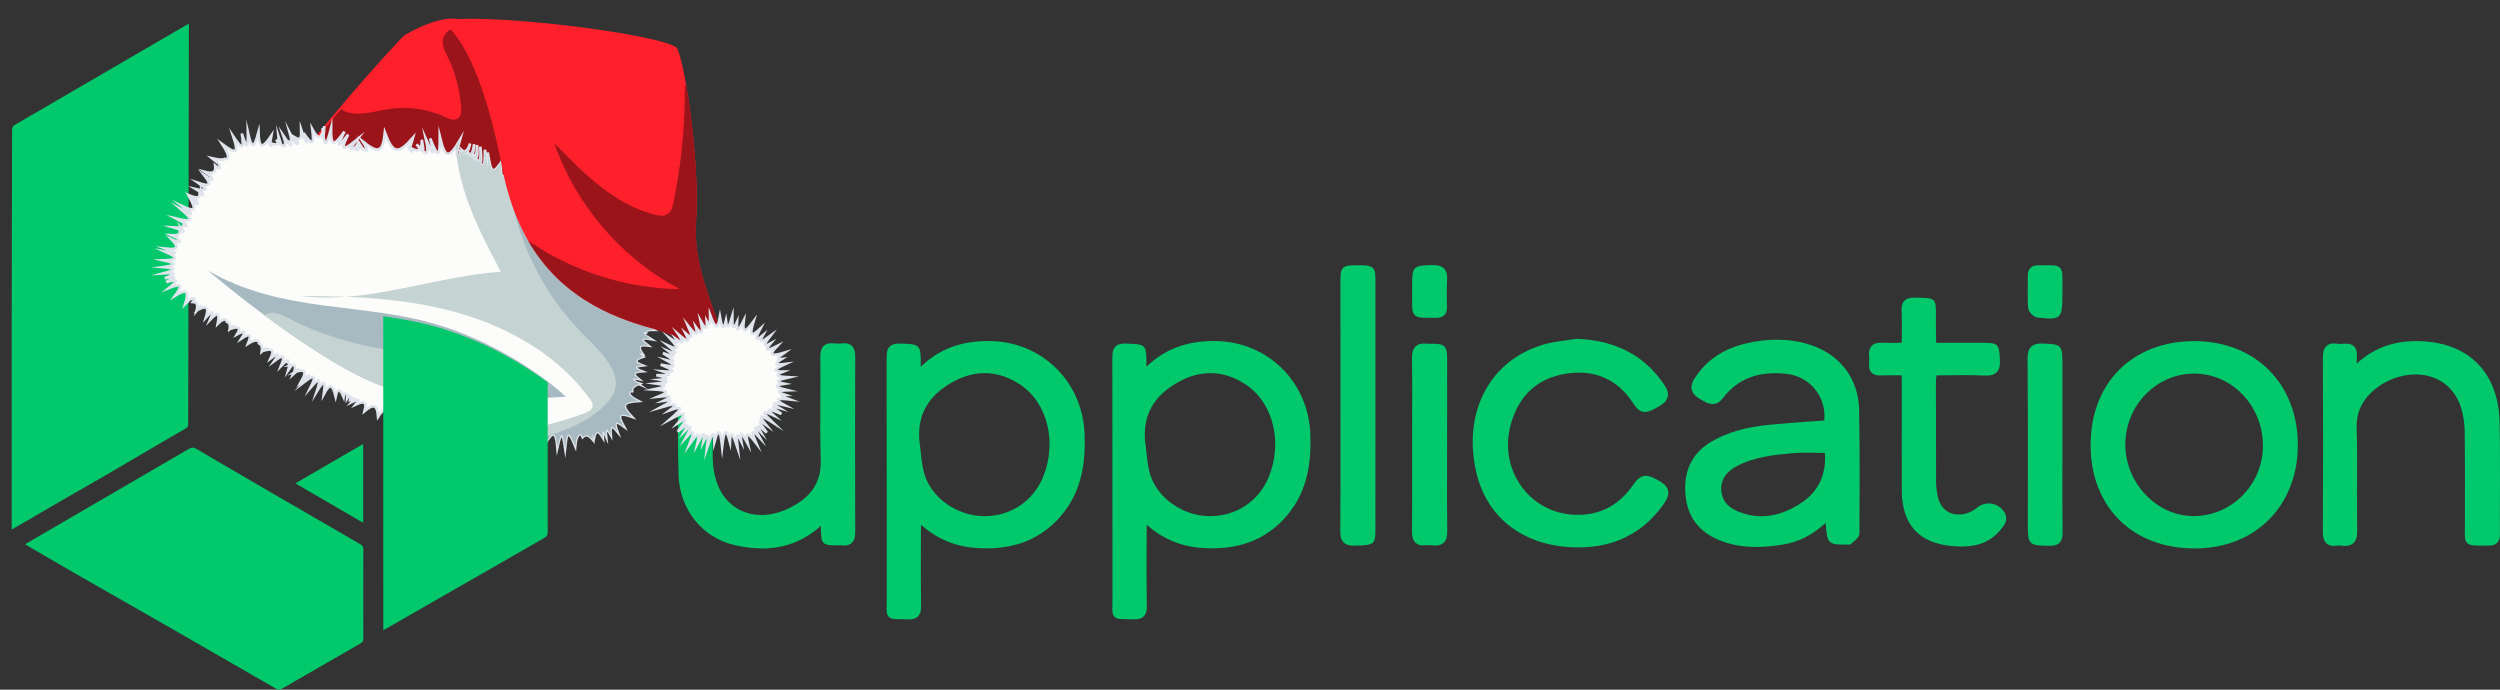 <?xml version="1.0" encoding="utf-8"?>
<!-- Generator: Adobe Illustrator 16.0.0, SVG Export Plug-In . SVG Version: 6.00 Build 0)  -->
<!DOCTYPE svg PUBLIC "-//W3C//DTD SVG 1.1//EN" "http://www.w3.org/Graphics/SVG/1.1/DTD/svg11.dtd">
<svg version="1.1" id="Capa_1" xmlns="http://www.w3.org/2000/svg" xmlns:xlink="http://www.w3.org/1999/xlink" x="0px" y="0px"
	 width="232px" height="64px" viewBox="0 0 232 64" enable-background="new 0 0 232 64" xml:space="preserve">
<rect x="0" y="0" width="232" height="64" fill="#333333" stroke="none"/>
<g>
	<g>
		<path fill="#00C86B" d="M91.816,31.646h-0.107c-2.554,0-4.563,0.76-6.265,2.384c0.001-0.295,0.001-0.518-0.002-0.74
			c-0.024-1.308-0.269-1.353-1.741-1.4l-0.278-0.007c-0.392,0-0.672,0.091-0.859,0.278c-0.266,0.267-0.286,0.666-0.285,1.12
			c0.01,4.352,0.01,8.699,0.01,13.053c0,3.063,0,6.125,0.003,9.188c0,0.245-0.004,0.452-0.007,0.63
			c-0.013,0.562-0.02,0.868,0.186,1.081c0.21,0.219,0.525,0.223,1.151,0.232c0.171,0.004,0.368,0.007,0.596,0.015l0.103,0.001
			c0.405,0,0.681-0.089,0.872-0.284c0.26-0.264,0.29-0.661,0.284-1.016c-0.029-1.798-0.024-3.626-0.018-5.396l0.004-1.707
			c0-0.117,0.006-0.234,0.015-0.373c1.493,1.323,3.197,2.027,5.189,2.153c0.295,0.021,0.587,0.028,0.875,0.029l0,0
			c2.899,0,5.153-0.979,6.89-2.984c2.119-2.442,2.299-5.351,2.219-7.604C100.477,35.409,96.68,31.689,91.816,31.646z M96.791,44.28
			c-0.922,2.231-3,3.619-5.421,3.619l-0.111-0.002c-2.432-0.04-4.718-1.629-5.434-3.773c-0.225-0.674-0.3-1.394-0.38-2.15
			c-0.037-0.35-0.073-0.696-0.123-1.021c-0.217-2.434,0.797-4.231,3.1-5.509c0.986-0.545,1.983-0.817,2.963-0.817
			c1.146,0,2.276,0.375,3.362,1.117C97.227,37.427,98.104,41.1,96.791,44.28z"/>
		<path fill="#00C86B" d="M231.961,39.176c-0.103-4.703-2.983-7.514-7.729-7.521c-2.188,0-3.961,0.664-5.525,2.079
			c-0.004-0.247-0.005-0.436,0.011-0.614c0.038-0.418-0.032-0.726-0.229-0.938c-0.205-0.228-0.524-0.321-0.969-0.281
			c-0.188,0.018-0.39,0.031-0.574,0.001c-0.512-0.081-0.846-0.001-1.073,0.229c-0.281,0.281-0.313,0.738-0.313,1.147
			c0.031,5.441,0.03,10.846-0.004,16.057c-0.003,0.504,0.094,0.842,0.31,1.057c0.229,0.232,0.562,0.313,1.069,0.236
			c0.094-0.012,0.192-0.016,0.287-0.002c0.146,0.021,0.28,0.033,0.401,0.033c0.351,0,0.61-0.095,0.803-0.287
			c0.231-0.234,0.336-0.609,0.326-1.18c-0.024-1.393-0.021-2.813-0.013-4.186c0.009-1.715,0.018-3.486-0.041-5.231
			c-0.049-1.534,0.525-2.726,1.81-3.741c1.029-0.813,2.36-1.283,3.649-1.283c2.148,0,3.762,1.257,4.31,3.359
			c0.163,0.626,0.25,1.309,0.259,2.028c0.021,1.825,0.021,3.653,0.02,5.479c-0.002,0.973-0.005,1.943,0,2.918
			c0,0.239-0.005,0.449-0.01,0.635c-0.014,0.629-0.021,0.976,0.211,1.211c0.246,0.252,0.636,0.252,1.4,0.252h0.608
			c0.002,0,0.002,0,0.002,0c0.351,0,0.604-0.083,0.774-0.256c0.232-0.236,0.265-0.584,0.262-0.859
			c-0.008-1.303-0.002-2.605,0.004-3.908C232.001,43.499,232.009,41.319,231.961,39.176z"/>
		<path fill="#00C86B" d="M189.067,29.461c0.545,0.062,0.896,0.099,1.187,0.099l0,0c1.124,0,1.127-0.662,1.136-2.112v-0.283
			c-0.002-0.342,0-0.632,0.004-0.879c0.006-0.817,0.01-1.191-0.235-1.439c-0.214-0.214-0.535-0.23-0.972-0.23l-0.6,0.003
			c-0.121,0-0.251-0.001-0.436-0.004c-0.323,0-0.563,0.083-0.729,0.252s-0.247,0.409-0.245,0.731c0.004,0.318,0,0.637-0.002,0.955
			c-0.009,0.658-0.015,1.339,0.032,2.01C188.233,28.932,188.701,29.417,189.067,29.461z"/>
		<path fill="#00C86B" d="M79.072,32.118c-0.213-0.214-0.508-0.298-0.96-0.25c-0.223,0.024-0.454,0.028-0.678,0.001
			c-0.476-0.055-0.792,0.027-1.013,0.25c-0.274,0.278-0.3,0.717-0.296,1.024c0.016,1.291,0.009,2.582,0.002,3.873
			c-0.011,1.849-0.021,3.761,0.039,5.642c0.067,2.125-0.922,3.58-3.109,4.579c-0.802,0.366-1.607,0.552-2.393,0.552
			c-1.932,0-3.477-1.117-4.133-2.988c-0.241-0.688-0.375-1.436-0.387-2.172c-0.038-2.203-0.035-4.447-0.033-6.619l0.001-2.15
			c-0.001-1.504-0.002-2.011-1.411-2.011c-0.187,0-0.403,0.006-0.656,0.013l-0.066,0.001c-0.743,0.021-1.086,0.372-1.081,1.104
			c0.009,1.263,0.008,2.528,0.006,3.792c-0.001,2.39-0.003,4.861,0.064,7.291c0.09,3.232,2.2,5.865,5.25,6.549
			c0.875,0.197,1.714,0.298,2.494,0.298c2.093,0,3.89-0.688,5.472-2.103v0.334c0.008,1.354,0.134,1.479,1.5,1.479L77.97,50.6
			c0.048,0,0.097,0.003,0.143,0.008c0.084,0.011,0.162,0.015,0.234,0.015c0.308,0,0.55-0.086,0.721-0.258
			c0.209-0.209,0.3-0.521,0.298-1.007c-0.02-5.751-0.02-11.063,0-16.242C79.372,32.815,79.342,32.389,79.072,32.118z"/>
		<path fill="#00C86B" d="M112.76,31.646h-0.109c-2.553,0-4.563,0.76-6.262,2.384c0-0.294,0-0.518-0.002-0.742
			c-0.027-1.292-0.222-1.349-1.742-1.398l-0.277-0.007c-0.391,0-0.671,0.091-0.858,0.278c-0.266,0.267-0.286,0.666-0.284,1.12
			c0.008,4.189,0.008,8.381,0.008,12.567c0,3.226,0,6.442,0.004,9.67c0.002,0.243-0.004,0.452-0.008,0.629
			c-0.013,0.562-0.021,0.868,0.188,1.082c0.209,0.222,0.523,0.226,1.15,0.231c0.17,0.002,0.367,0.008,0.597,0.016l0.103,0.001
			c0.405,0,0.682-0.089,0.873-0.284c0.258-0.264,0.287-0.658,0.282-1.016c-0.03-1.801-0.024-3.626-0.019-5.396l0.006-1.707
			c0-0.119,0.006-0.236,0.015-0.373c1.492,1.324,3.196,2.028,5.188,2.154c0.297,0.02,0.59,0.028,0.875,0.029l0,0
			c2.9,0,5.153-0.977,6.891-2.984c2.12-2.445,2.3-5.351,2.22-7.605C121.42,35.409,117.62,31.689,112.76,31.646z M117.733,44.28
			c-0.922,2.231-3.001,3.619-5.423,3.619l-0.109-0.002c-2.434-0.04-4.717-1.629-5.434-3.773c-0.225-0.674-0.301-1.394-0.381-2.15
			c-0.037-0.35-0.072-0.696-0.123-1.023c-0.217-2.431,0.799-4.229,3.102-5.507c0.986-0.545,1.98-0.817,2.963-0.817
			c1.145,0,2.275,0.375,3.361,1.117C118.168,37.427,119.046,41.099,117.733,44.28z"/>
		<path fill="#00C86B" d="M131.286,29.239c0.251,0.254,0.643,0.254,1.354,0.254h0.072c0.166,0,0.35,0,0.557,0.002h0.027
			c0.33,0,0.573-0.082,0.739-0.251c0.166-0.167,0.245-0.407,0.241-0.731l-0.006-0.446c-0.008-0.696-0.021-1.415,0.021-2.115
			c0.024-0.472-0.062-0.797-0.272-1.022c-0.213-0.226-0.535-0.332-1.014-0.332l-0.177,0.003c-1.683,0.032-1.798,0.157-1.78,1.897
			c0.002,0.158,0,0.313,0,0.348v0.134h0.002c0.004,0.325,0,0.602-0.004,0.839C131.038,28.596,131.034,28.983,131.286,29.239z
			 M132.712,29.218L132.712,29.218L132.712,29.218L132.712,29.218z M133.296,29.218L133.296,29.218v0.002V29.218z"/>
		<path fill="#00C86B" d="M203.615,31.655c-5.759,0.014-9.62,3.903-9.607,9.678c0.015,5.721,3.896,9.564,9.661,9.564h0.076
			c5.6-0.031,9.503-3.99,9.495-9.633C213.228,35.607,209.285,31.655,203.615,31.655z M203.621,34.394v0.275
			c3.515,0,6.377,2.998,6.378,6.683c0.003,3.604-2.879,6.535-6.43,6.538c-1.604,0-3.145-0.662-4.346-1.866
			c-1.27-1.271-1.992-3.007-1.992-4.771c0.004-3.625,2.865-6.578,6.381-6.584L203.621,34.394L203.621,34.394z"/>
		<path fill="#00C86B" d="M168.006,32.003c-1.85-0.603-3.884-0.64-6.067-0.109c-2.041,0.495-3.603,1.558-4.638,3.155
			c-0.183,0.283-0.741,1.146,0.214,1.814c0.637,0.444,1.049,0.629,1.422,0.629c0.476,0,0.771-0.315,0.951-0.553
			c1.387-1.804,3.305-2.529,5.899-2.244c1.095,0.119,2.058,0.651,2.709,1.502c0.617,0.801,0.894,1.799,0.793,2.826
			c-0.457,0.034-0.914,0.065-1.372,0.098c-1.216,0.084-2.475,0.17-3.71,0.297c-2.272,0.229-3.935,0.714-5.381,1.562
			c-1.798,1.058-2.611,2.724-2.415,4.949c0.175,1.981,1.206,3.387,3.066,4.171c1.058,0.443,2.198,0.66,3.492,0.66
			c0.741,0,1.549-0.07,2.465-0.221c1.479-0.238,2.789-0.898,3.979-2.01c0.016,0.096,0.027,0.182,0.036,0.271
			c0.108,1.337,0.143,1.737,1.438,1.737c0.137,0,0.285-0.002,0.459-0.006c0.02,0,0.039,0.004,0.063,0.008
			c0.045,0.008,0.089,0.012,0.129,0.012c0.109,0,0.202-0.034,0.27-0.104c0.063-0.059,0.133-0.121,0.207-0.183
			c0.266-0.224,0.539-0.455,0.539-0.769c0.024-3.414,0.043-7.443-0.027-11.451C172.478,35.173,170.786,32.912,168.006,32.003z
			 M167.595,42.005c0.318,0,0.637,0.008,0.965,0.015c0.258,0.006,0.521,0.011,0.785,0.013c0.156,2.031-0.601,3.604-2.253,4.68
			c-2.014,1.313-4.008,1.544-5.94,0.69c-0.902-0.401-1.381-1.057-1.418-1.952c-0.036-0.933,0.416-1.643,1.395-2.168
			c1.706-0.923,3.707-1.096,5.313-1.231C166.778,42.02,167.147,42.005,167.595,42.005z"/>
		<path fill="#00C86B" d="M191.39,43.56c0.004-0.781,0.004-1.564,0.004-2.348v-7.477c0-1.671-0.108-1.792-1.666-1.848l-0.271-0.008
			c-0.289,0-0.703,0.033-0.978,0.309c-0.289,0.291-0.321,0.749-0.319,1.116c0.028,3.834,0.024,7.729,0.021,11.502l-0.004,3.905
			c0,1.795,0.127,1.923,1.903,1.936l0.126,0.003c0.297,0,0.672-0.03,0.922-0.284c0.198-0.199,0.285-0.492,0.279-0.945
			C191.381,47.469,191.388,45.48,191.39,43.56z M190.206,50.376L190.206,50.376L190.206,50.376L190.206,50.376z"/>
		<path fill="#00C86B" d="M183.474,47.111c-0.48,0.404-1.104,0.636-1.709,0.636c-1.084,0-1.812-0.717-1.996-1.967l-0.019-0.125
			c-0.041-0.26-0.079-0.504-0.08-0.746c-0.011-3.168-0.017-6.341-0.017-9.511c0-0.165,0.021-0.33,0.045-0.51
			c0.003-0.019,0.005-0.034,0.007-0.052c0.405-0.002,0.808-0.006,1.207-0.01c0.465-0.006,0.925-0.014,1.382-0.014
			c0.717,0,1.301,0.016,1.842,0.041c0.569,0.033,0.928-0.068,1.168-0.32c0.293-0.313,0.311-0.775,0.286-1.19l-0.006-0.104
			c-0.069-1.246-0.161-1.425-1.435-1.425l-1.588,0.001l-2.855-0.001c-0.016-0.035-0.029-0.062-0.035-0.078
			c-0.012-0.736-0.023-1.472-0.02-2.209l0.004-0.346c0.015-1.349-0.063-1.522-1.37-1.547c-0.157-0.003-0.341-0.005-0.552-0.014
			l-0.114-0.002c-0.415,0-0.7,0.093-0.894,0.294c-0.256,0.271-0.271,0.681-0.254,1.006c0.032,0.706,0.024,1.411,0.02,2.157
			c-0.002,0.243-0.006,0.489-0.006,0.738c-0.149,0.001-0.293,0.002-0.43,0.004c-0.477,0.005-0.91,0.011-1.339-0.012
			c-0.485-0.025-0.825,0.074-1.04,0.315c-0.195,0.218-0.27,0.527-0.222,0.944c0.021,0.218,0.021,0.446,0.002,0.681
			c-0.03,0.359,0.034,0.627,0.206,0.816c0.174,0.189,0.436,0.281,0.797,0.281l0.104-0.002c0.478-0.02,0.953-0.014,1.467-0.012
			c0.146,0.002,0.298,0.004,0.453,0.004l-0.002,4.014c-0.002,2.229-0.004,4.457,0.007,6.688c0.016,3.135,1.573,4.862,4.635,5.138
			c0.333,0.03,0.63,0.046,0.912,0.046c1.528,0,2.635-0.444,3.479-1.396l0.039-0.045c0.396-0.441,0.989-1.111,0.33-1.912
			C185.267,46.612,184.205,46.501,183.474,47.111z"/>
		<path fill="#00C86B" d="M134.289,43.465l0.007-9.847c0-0.771,0-1.158-0.22-1.419c-0.25-0.298-0.69-0.298-1.304-0.298l-0.297,0.003
			c-0.523-0.073-0.888,0.018-1.127,0.265c-0.229,0.232-0.326,0.58-0.315,1.099c0.032,1.562,0.026,3.151,0.019,4.688
			c-0.002,0.646-0.005,1.295-0.005,1.941l0.003,2.563c0.002,2.277,0.006,4.56-0.014,6.84c-0.002,0.313,0.025,0.762,0.307,1.046
			c0.221,0.22,0.536,0.31,1,0.255c0.188-0.021,0.385-0.021,0.577,0.004c0.106,0.016,0.205,0.021,0.296,0.021
			c0.342,0,0.596-0.092,0.781-0.277c0.218-0.223,0.316-0.557,0.309-1.055C134.278,47.354,134.284,45.374,134.289,43.465z"/>
		<path fill="#00C86B" d="M125.965,24.616h-0.094c-1.315,0.004-1.481,0.167-1.479,1.458l0.002,14.574
			c0.004,2.813,0.008,5.723-0.017,8.582c-0.004,0.389,0.03,0.822,0.313,1.105c0.205,0.207,0.506,0.306,0.939,0.306l0.305-0.009
			c1.513-0.055,1.705-0.111,1.705-1.405c0.002-3.019,0.002-6.036,0.002-9.056V26.251c0.002-0.756,0.002-1.136-0.256-1.388
			C127.127,24.616,126.739,24.616,125.965,24.616z"/>
		<path fill="#00C86B" d="M154.158,44.743c-0.58-0.359-1.019-0.586-1.423-0.586c-0.498,0-0.829,0.334-1.176,0.836
			c-1.215,1.771-2.855,2.707-4.879,2.781c-2.188,0.08-4.179-0.861-5.441-2.566c-1.264-1.693-1.623-3.885-0.987-6.002
			c0.772-2.58,2.47-4.102,5.037-4.521c2.688-0.438,4.817,0.498,6.294,2.772c0.262,0.401,0.572,0.773,1.066,0.773
			c0.395,0,0.834-0.229,1.464-0.615c0.375-0.233,0.589-0.498,0.653-0.809c0.088-0.438-0.147-0.854-0.394-1.205
			c-1.842-2.657-4.476-4.017-8.048-4.158l-0.029-0.002l-0.025,0.005c-0.322,0.055-0.647,0.1-0.977,0.143
			c-0.706,0.096-1.438,0.194-2.129,0.405c-4.889,1.482-7.382,6.166-6.209,11.65c0.909,4.264,4.238,6.932,8.906,7.141
			c0.199,0.01,0.4,0.015,0.601,0.015c0.001,0,0,0,0.001,0c3.354,0,6-1.328,7.873-3.947c0.286-0.399,0.559-0.829,0.464-1.3
			C154.74,45.245,154.522,44.973,154.158,44.743z"/>
	</g>
	<path fill="#00C86B" d="M9.743,44.14c1.388-0.805,2.768-1.625,4.153-2.438c1.113-0.65,2.222-1.305,3.343-1.941
		c0.186-0.104,0.227-0.217,0.227-0.408c0.019-12.256,0.042-24.512,0.063-36.767c0-0.115,0-0.229,0-0.386
		c-0.126,0.066-0.206,0.103-0.279,0.147C11.966,5.424,6.683,8.504,1.395,11.578c-0.214,0.124-0.274,0.263-0.274,0.498
		C1.113,17.92,1.092,23.765,1.086,29.609C1.08,35.964,1.085,42.317,1.085,48.673c0,0.133,0,0.266,0,0.467
		c0.162-0.092,0.283-0.16,0.403-0.23c1.482-0.861,2.962-1.729,4.445-2.582C7.2,45.589,8.476,44.876,9.743,44.14z"/>
	<path fill="#00C86B" d="M33.701,48.513c0-2.457,0-4.854,0-7.313c-2.119,1.234-4.186,2.436-6.29,3.658
		C29.521,46.083,31.592,47.288,33.701,48.513z"/>
	<path fill="#00C86B" d="M33.447,50.511c-2.791-1.611-5.577-3.229-8.362-4.85c-2.289-1.33-4.579-2.662-6.86-4.004
		c-0.249-0.146-0.428-0.16-0.686-0.008c-2.962,1.73-5.932,3.453-8.9,5.18c-2.09,1.215-4.178,2.432-6.307,3.67
		c0.076,0.053,0.119,0.084,0.166,0.111c1.428,0.832,2.851,1.676,4.284,2.496c3.129,1.795,6.265,3.576,9.393,5.369
		c3.15,1.807,6.297,3.615,9.442,5.436c0.194,0.113,0.336,0.121,0.535,0.006c2.425-1.406,4.855-2.805,7.289-4.199
		c0.192-0.109,0.279-0.223,0.278-0.459c-0.01-2.762-0.009-5.523-0.001-8.287C33.719,50.743,33.644,50.622,33.447,50.511z"/>
	<g>
		<g id="XMLID_2_">
			<path id="XMLID_63_" fill="#FF202B" d="M27.083,15.814C28.128,13.555,37.14,3.493,37.577,3.242
				c0.438-0.25,2.846-1.65,4.707-1.506c1.859,0.143,20.41,2.678,20.41,2.678s-4.078,22.537-4.547,22.932
				C57.681,27.741,27.083,15.814,27.083,15.814z"/>
			<path id="XMLID_61_" fill="#9B141A" d="M54.624,8.843c-1.645-3.845-6.377-6.009-10.354-6.35c-1.04-0.088-2.82-0.191-3.148,1.107
				c-0.199,0.791,0.523,1.773,0.785,2.457c0.478,1.241,0.777,2.549,0.883,3.875c0.029,0.39,0.01,0.852-0.314,1.067
				c-0.348,0.229-0.805,0.03-1.182-0.146c-1.648-0.768-3.533-1.021-5.327-0.717c-1.46,0.248-3.142,0.798-4.321-0.007
				c-1.846,2.18-3.557,4.317-4.217,5.435c0.072,0.176,0.15,0.349,0.24,0.518c1.749,0.682,8.627,3.354,15.428,5.938
				c1.536,0.003,3.056-0.177,4.521-0.652c1.604-0.523,3.095-1.396,4.336-2.539C54.655,16.339,56.069,12.221,54.624,8.843z"/>
			<path id="XMLID_60_" fill="#FCFCFA" stroke="#DFE3EB" stroke-width="0.25" stroke-miterlimit="10" d="M22.436,12.39
				c0.464,1.463,0.587,1.456,0.568-0.102c0.351,1.547,0.558,1.544,0.981-0.003c0.021,0.515,0.066,0.858,0.15,1.042
				c0.082,0.183,0.202,0.206,0.373,0.078c0.17-0.126,0.392-0.402,0.676-0.816c-0.076,0.416-0.09,0.695-0.215,0.715
				c0.229,0.302,0.344,0.346,0.154-0.017c0.551,0.257,0.797,0.108,0.725-0.625c0.287,0.853,0.338,1.026-0.229,0.318
				c0.285,0.286,0.504,0.474,0.643,0.546c0.154,0.082,0.23,0.049,0.192-0.135c0.044-0.128-0.025-0.408-0.171-0.822
				c0.285,0.418,0.494,0.701,0.443,0.691c0.325,0.279,0.389,0.266,0.139-0.115c0.24,0.031,0.166-0.305,0.025-0.814
				c0.273,0.525,0.482,0.875,0.229,0.646c0.567,0.562,0.674,0.545,0.266-0.204c0.551,0.331,0.588-0.07,0.57-0.735
				c0.176,0.52,0.309,0.863-0.025,0.363c0.604,0.971,0.743,1.098,0.244-0.051c0.815,1.195,0.99,1.114,0.811-0.347
				c0.598,1.101,0.84,0.823,1.116-0.285c-0.097,1.243-0.124,1.582-0.157,0.162c0.152,1.825,0.297,1.89,0.772,0.059
				c-0.013,1.745,0.308,1.595,1.244,0.271c-0.714,1.456-0.7,1.64,0.345,0.278c-0.503,1.016-0.549,1.346-0.15,1.164
				c0.199-0.091,0.509-0.309,0.92-0.641c-0.266,0.339-0.431,0.564-0.514,0.676c-0.033,0.147,0.014,0.182,0.07,0.067
				c0.244,0.015,0.498-0.121,0.622-0.564c-0.11,0.575-0.226,0.747-0.466,0.571c0.379,0.27,0.634,0.19,0.529-0.483
				c0.434,0.69,0.507,0.787-0.078,0.157c0.877,0.738,1.095,0.75,0.421-0.311c1.38,1.1,1.864,1.129,2.06-0.811
				c0.754,1.998,1.221,2.029,2.596,0.483c-0.156,0.537-0.213,0.899-0.396,0.917c0.272,0.422,0.418,0.5,0.162,0.008
				c0.743,0.434,1.086,0.296,1.062-0.751c0.226,1.187,0.206,1.372-0.485,0.415c0.941,1.127,1.209,1.111,0.875-0.447
				c0.716,1.595,0.828,1.646,0.385-0.094c0.729,1.813,0.901,1.831,0.9-0.146c0.25,1.018,0.451,1.536,0.721,1.578
				c0.137,0.021,0.29-0.076,0.475-0.291c0.187-0.214,0.404-0.545,0.67-0.988c-0.129,0.464-0.211,0.814-0.311,0.992
				c0.045,0.313,0.07,0.454-0.061,0.318c0.301,0.222,0.444,0.168,0.363-0.271c0.499,0.154,0.773-0.076,0.945-0.719
				c-0.148,0.773-0.345,1.074-0.86,0.787c0.378,0.631,0.437,0.673,0.071,0.023c0.738,0.506,1.055,0.318,1.162-0.746
				c-0.021,1.094-0.244,1.311-0.987,0.694c0.567,0.876,0.612,0.92,0.042,0.036c0.92,0.819,1.225,0.712,1.219-0.654
				c0.129,1.418-0.054,1.578-0.965,0.588c0.777,1.205,0.827,1.261,0.047,0.059c1.088,1.23,1.348,1.205,1.223-0.496
				c0.182,1.84,0.098,1.968-0.809,0.49c1.047,1.657,1.27,1.709,1.236-0.205c0.311,2.055,0.364,2.143,0.265,0.258
				c0.307,2.052,0.459,2.131,1.505,0.539c-0.623,1.814-0.346,1.961,1.903,1.824c-1.673,0.445-1.375,0.606,0.458,1.005
				c-1.223-0.064-0.908,0.108,0.21,0.507c-0.479-0.043-0.155,0.139,0.301,0.367c0.202,0.143,0.535,0.332,0.87,0.521
				c2.675,1.529,5.462,3.2,7.313,4.405c0.294,0.191,0.563,0.37,0.817,0.501c0.229,0.199,0.443,0.351,0.662,0.426
				c0.147,0.193,0.299,0.313,0.465,0.348c0.064,0.163,0.143,0.244,0.244,0.236c-0.011,0.143,0.025,0.271,0.16,0.34
				c-0.094,0.279-0.088,0.499,0.171,0.576c-0.271,0.438-0.29,0.735,0.183,0.865c-0.516,0.361-0.534,0.532,0.084,0.553
				c-0.58,0.291-0.522,0.431,0.153,0.485c-0.726,0.327-0.836,0.57-0.154,0.876c-0.603,0.092-0.416,0.247,0.288,0.435
				c-0.616,0.13-0.834,0.319-0.512,0.736c-0.549-0.053-0.555,0.122-0.156,0.521c-0.183-0.031,0.041,0.16,0.414,0.391
				c-0.416-0.006-0.68,0.027-0.686,0.231c-0.283-0.083-0.306,0.008-0.119,0.238c0.002,0.019,0.214,0.181,0.539,0.383
				c-0.503-0.089-0.752-0.082-0.756,0.057c-0.057,0.061,0.131,0.255,0.498,0.539c-0.834-0.109-0.943,0.147-0.523,0.759
				c-0.396-0.137-0.264,0.082,0.063,0.297c-0.407,0.128-0.619,0.253-0.6,0.427c-0.045,0.086,0.143,0.219,0.543,0.373
				c-0.82,0.094-0.786,0.266-0.064,0.543c-0.756,0.057-0.874,0.246-0.288,0.717c-0.694-0.139-0.683,0.004-0.147,0.381
				c-0.334-0.143-0.143-0.051,0.222,0.049c-0.442,0.174-0.712,0.354-0.669,0.697c-0.328,0.002-0.346,0.168-0.186,0.385
				c0.081,0.131,0.34,0.316,0.746,0.527c-1.457,0.09-1.576,0.426-0.598,1.455c-1.212-0.424-1.326-0.156-0.742,0.893
				c-0.808-0.594-0.916-0.408-0.599,0.469c-0.513-0.621-0.669-0.521-0.606,0.301c-0.387-0.693-0.513-0.656-0.43,0.139
				c-0.295-0.68-0.383-0.6-0.314,0.107c-0.398-0.652-0.643-0.68-0.803,0.051c-0.139-0.559-0.191-0.363-0.113,0.168
				c-0.337-0.391-0.617-0.545-0.939-0.24c-0.133-0.4-0.307-0.344-0.482-0.035c-0.081,0.066-0.164,0.385-0.209,0.861
				c-0.193-0.477-0.346-0.795-0.467-0.947c-0.123-0.156-0.215-0.146-0.291,0.031c-0.074,0.176-0.133,0.521-0.184,1.039
				c-0.223-1.516-0.388-1.477-0.713-0.021c-0.127-1.471-0.411-1.527-1.135-0.324c0.341-1.059,0.243-0.859,0.021,0.133
				c-0.09-0.875-0.378-1.074-1.047-0.67c0.178-0.57-0.025-0.535-0.377-0.188c0.002,0.004-0.146,0.322-0.287,0.803
				c-0.32-1.504-0.549-1.525-1.082-0.082c0.111-1.441-0.079-1.422-0.748-0.188c0.199-1.279-0.081-1.348-0.934-0.492
				c0.446-0.738,0.32-0.553,0.012,0.23c-0.016-0.688-0.275-0.895-0.813-0.748c0.082-0.332-0.111-0.313-0.354-0.117
				c-0.112,0.109-0.273,0.395-0.433,0.834c-0.484-1.441-0.967-1.506-2.08-0.551c0.392-1.059,0.152-1.094-0.707-0.449
				c0.403-0.68,0.188-0.678-0.43-0.293c0.145-0.459-0.113-0.535-0.508-0.428c-0.068-0.084-0.275,0.014-0.457,0.25
				c-0.325-0.59-0.553-0.629-0.799-0.01c-0.201-0.697-0.422-0.736-0.799-0.119c-0.061-0.699-0.28-0.744-0.719-0.201
				c0.063-0.521-0.094-0.457-0.358,0.012c-0.149-0.555-0.407-0.707-0.795-0.5c-0.034-0.174-0.198,0.008-0.323,0.418
				c-0.172-0.332-0.326-0.563-0.486-0.682c-0.146-0.131-0.296-0.152-0.459-0.061c-0.164,0.09-0.34,0.289-0.541,0.605
				c-0.087-1.123-0.413-1.215-1.256-0.516c0.234-0.879-0.047-0.969-0.83-0.604c0.393-0.5,0.266-0.547-0.296-0.27
				c0.331-0.35,0.228-0.377-0.2-0.172c0.096-0.381-0.082-0.473-0.273-0.168c0.025-0.289-0.086-0.416-0.268-0.395
				c0.012-0.053-0.045,0.045-0.081,0.299c-0.161-0.377-0.302-0.596-0.421-0.617c-0.121-0.021-0.223,0.156-0.316,0.576
				c-0.279-1.125-0.529-1.279-1.099-0.221c0.173-1.301,0.038-1.383-0.649-0.26c0.416-1.271,0.279-1.338-0.592-0.332
				c0.582-1.184,0.427-1.297-0.615-0.506c0.749-0.869,0.61-0.836-0.23-0.088c0.529-0.939,0.355-1.164-0.585-0.879
				c0.563-0.387,0.361-0.262-0.168,0.221c0.283-0.635,0.241-0.908-0.253-0.861c0.276-0.137,0.1,0.053-0.207,0.488
				c0.105-0.363,0.133-0.611-0.031-0.73c0.119-0.166,0.048-0.205-0.137-0.139c-0.07,0.053-0.256,0.213-0.504,0.471
				c0.406-0.985,0.236-1.091-0.615-0.463c0.518-0.751,0.355-0.767-0.352-0.236c0.36-0.747,0.176-0.949-0.545-0.753
				c0.324-0.313,0.111-0.229-0.266,0.109c0.061-0.392-0.021-0.639-0.271-0.762c0.027-0.197-0.117-0.271-0.313-0.257
				c-0.179,0.012-0.411,0.11-0.702,0.296c0.355-0.889,0.184-1-0.604-0.478c0.454-0.7,0.292-0.769-0.419-0.384
				c0.374-0.604,0.199-0.756-0.438-0.578c0.285-0.275,0.11-0.221-0.221,0.068c0.054-0.359-0.043-0.576-0.283-0.676
				c0.014-0.172-0.115-0.225-0.283-0.187c-0.148,0.035-0.334,0.163-0.561,0.389c0.192-1.011,0.016-1.134-0.701-0.39
				c0.377-0.865,0.216-0.865-0.391-0.203c0.277-0.895,0.109-1.13-0.674-0.757c0.412-0.478,0.209-0.348-0.195,0.138
				c0.129-0.506,0.081-0.791-0.34-0.816c0.254-0.32,0.133-0.382-0.215-0.266c0.006-0.008-0.217,0.162-0.506,0.452
				c0.129-0.419,0.19-0.72,0.156-0.904c0.002-0.191-0.091-0.269-0.272-0.24c-0.182,0.026-0.45,0.157-0.82,0.384
				c0.737-1.02,0.581-1.174-0.552-0.729c0.894-0.723,0.807-0.847-0.273-0.543c0.998-0.483,0.975-0.572-0.12-0.357
				c1.068-0.42,1.065-0.535-0.098-0.461c1.175-0.328,1.191-0.468-0.047-0.57c1.269-0.184,1.284-0.332,0.029-0.627
				c1.337-0.042,1.404-0.232,0.177-0.789c1.201,0.238,1.105,0.11,0.037-0.295c1.08,0.115,1.271-0.078,0.52-0.873
				c0.945,0.445,0.949,0.287,0.254-0.387c0.463,0.382,0.227,0.246-0.277,0.012c0.592,0.029,0.913-0.039,0.755-0.531
				c0.495,0.343,0.511,0.262,0.14-0.155c0.082,0.222-0.221,0.108-0.688-0.034c0.515,0.025,0.866,0.021,0.94-0.211
				c0.301,0.15,0.326,0.068,0.139-0.158c-0.084-0.033-0.381-0.214-0.838-0.456c0.514,0.12,0.869,0.179,1.068,0.161
				c0.202-0.009,0.249-0.094,0.146-0.262c-0.102-0.167-0.354-0.416-0.749-0.758c1.233,0.677,1.171,0.521,0.134-0.277
				c1.092,0.511,1.295,0.361,0.742-0.681c0.787,0.751,0.818,0.606,0.311-0.263c0.362,0.566,0.186,0.406-0.269-0.006
				c0.562,0.223,0.843,0.193,0.804-0.34c0.355,0.415,0.389,0.327,0.181-0.123c0.022,0.195-0.196,0.029-0.546-0.186
				c0.394,0.09,0.658,0.131,0.765,0c0.177,0.109,0.196,0.048,0.089-0.109c-0.084-0.072-0.295-0.24-0.615-0.465
				c1.088,0.365,1.26,0.216,0.569-0.689c0.887,0.621,0.913,0.486,0.271-0.326c0.494,0.546,0.318,0.416-0.248-0.011
				c0.726,0.196,1.058,0.097,0.98-0.567c0.467,0.413,0.525,0.263,0.31-0.254c0.035,0.121-0.202-0.124-0.599-0.438
				c0.547,0.121,0.936,0.175,1.16,0.063c0.259,0.041,0.354-0.084,0.312-0.317c-0.042-0.232-0.219-0.574-0.522-1.044
				c1.324,0.98,1.52,0.808,1.017-0.711C22.515,13.956,22.678,13.88,22.436,12.39z"/>
			<g id="XMLID_13_">
				<g>
					<path id="XMLID_245_" fill="#C6D3D3" d="M46.313,40.308c0.026-0.027,0.053-0.049,0.077-0.072
						c-0.101,0.012-0.201,0.023-0.303,0.033c0.038,0.117,0.06,0.262,0.063,0.438C46.212,40.546,46.268,40.413,46.313,40.308z"/>
					<path id="XMLID_242_" fill="#C6D3D3" d="M60.013,24.833c-0.102,0.008-0.18-0.073-0.244-0.236
						c-0.166-0.035-0.317-0.154-0.465-0.348c-0.219-0.075-0.433-0.227-0.662-0.426c-0.254-0.131-0.523-0.31-0.817-0.501
						c-1.852-1.205-4.639-2.876-7.313-4.405c-0.335-0.189-0.668-0.379-0.87-0.521c-0.456-0.229-0.78-0.41-0.301-0.367
						c-1.118-0.398-1.433-0.571-0.21-0.507c-1.833-0.398-2.131-0.56-0.458-1.005c-2.249,0.137-2.526-0.01-1.903-1.824
						c-1.046,1.592-1.198,1.513-1.505-0.539c0.1,1.885,0.046,1.797-0.265-0.258c0.025,1.484-0.105,1.782-0.652,1.069
						c-0.119-0.009-0.286-0.125-0.506-0.338c-0.061-0.009-0.127-0.034-0.202-0.071c0.368,0.569,0.354,0.557-0.012-0.006
						c-0.073-0.039-0.155-0.094-0.242-0.158c-0.06-0.01-0.125-0.029-0.196-0.059c0.367,0.573,0.344,0.553-0.025-0.012
						c-0.084-0.037-0.176-0.088-0.275-0.154c0.076,0.03,0.145,0.047,0.205,0.047c-0.027-0.043-0.055-0.086-0.086-0.133
						c-0.098,0.01-0.207-0.004-0.332-0.043c0.074,0.4-0.041,0.479-0.289,0.322c0.041-0.006,0.02-0.141-0.014-0.369
						c0.1-0.178,0.182-0.528,0.311-0.992c-0.145,0.239-0.271,0.443-0.391,0.616c0.088,1.302,0.342,2.6,0.714,3.849
						c0.812,2.719,2.146,5.247,3.472,7.756c-4.826,0.331-9.576,1.961-14.352,2.321c3.535,0.143,7.055,0.532,10.447,1.507
						c4.742,1.362,9.264,3.963,12.154,7.962c0.148,0.205,0.299,0.439,0.262,0.689c-0.052,0.352-0.434,0.537-0.766,0.66
						c-2.297,0.844-4.684,1.439-7.105,1.779c0.029,0.174,0.012,0.445-0.047,0.828c0.669-1.234,0.859-1.254,0.748,0.188
						c0.533-1.443,0.762-1.422,1.082,0.082c0.141-0.48,0.289-0.799,0.287-0.805c0.352-0.346,0.555-0.381,0.377,0.189
						c0.63-0.381,0.924-0.227,1.029,0.525c-0.002,0.006-0.002,0.008-0.004,0.012c0.002-0.002,0.002-0.004,0.004-0.006
						c0.006,0.045,0.013,0.09,0.018,0.139c0.021-0.096,0.042-0.182,0.061-0.264c0.662-1.061,0.932-0.959,1.053,0.455
						c0.325-1.455,0.49-1.494,0.713,0.021c0.051-0.518,0.109-0.863,0.184-1.039c0.076-0.178,0.168-0.188,0.291-0.031
						c0.121,0.152,0.273,0.471,0.467,0.947c0.045-0.477,0.128-0.795,0.209-0.861c0.176-0.309,0.35-0.365,0.482,0.035
						c0.322-0.305,0.603-0.15,0.939,0.24c-0.078-0.531-0.025-0.727,0.113-0.168c0.16-0.73,0.404-0.705,0.803-0.051
						c-0.068-0.707,0.02-0.787,0.314-0.107c-0.083-0.795,0.043-0.832,0.43-0.139c-0.063-0.822,0.094-0.922,0.606-0.301
						c-0.317-0.877-0.209-1.063,0.599-0.469c-0.584-1.049-0.47-1.316,0.742-0.893c-0.979-1.029-0.859-1.365,0.598-1.455
						c-0.406-0.211-0.665-0.396-0.746-0.527c-0.16-0.217-0.143-0.383,0.186-0.385c-0.043-0.344,0.227-0.523,0.669-0.697
						c-0.105-0.029-0.194-0.057-0.263-0.08c-0.493-0.354-0.486-0.484,0.188-0.35c-0.586-0.471-0.468-0.66,0.288-0.717
						c-0.722-0.277-0.756-0.449,0.064-0.543c-0.4-0.154-0.588-0.287-0.543-0.373c-0.02-0.174,0.192-0.299,0.6-0.427
						c-0.326-0.215-0.459-0.434-0.063-0.297c-0.42-0.612-0.311-0.869,0.523-0.759c-0.367-0.284-0.555-0.479-0.498-0.539
						c0.004-0.139,0.253-0.146,0.756-0.057c-0.325-0.202-0.537-0.364-0.539-0.383c-0.187-0.23-0.164-0.321,0.119-0.238
						c0.005-0.206,0.27-0.237,0.686-0.231c-0.373-0.23-0.597-0.422-0.414-0.391c-0.398-0.398-0.393-0.573,0.156-0.521
						c-0.322-0.417-0.104-0.606,0.512-0.736c-0.704-0.188-0.891-0.343-0.288-0.435c-0.682-0.306-0.571-0.549,0.154-0.876
						c-0.676-0.055-0.733-0.194-0.153-0.485c-0.618-0.021-0.6-0.191-0.084-0.553c-0.473-0.13-0.453-0.427-0.183-0.865
						c-0.259-0.077-0.265-0.297-0.171-0.576C60.038,25.105,60.002,24.976,60.013,24.833z M42.76,14.107
						c0.028,0.016,0.055,0.029,0.081,0.041C43.193,14.778,43.134,14.731,42.76,14.107z"/>
					<g id="XMLID_239_">
						<g>
							<path id="XMLID_241_" fill="#A7B9C1" d="M60.013,24.833c-0.102,0.008-0.18-0.073-0.244-0.236
								c-0.166-0.035-0.317-0.154-0.465-0.348c-0.219-0.075-0.433-0.227-0.662-0.426c-0.254-0.131-0.523-0.31-0.817-0.501
								c-1.852-1.205-4.639-2.876-7.313-4.405c-0.335-0.189-0.668-0.379-0.87-0.521c-0.456-0.229-0.78-0.41-0.301-0.367
								c-1.118-0.398-1.433-0.571-0.21-0.507c-1.833-0.398-2.131-0.56-0.458-1.005c-0.685,0.042-1.184,0.056-1.533,0.006
								c0.63,5.363,3.071,10.498,6.845,14.36c1.027,1.052,2.175,2.046,2.821,3.366c0.217,0.447,0.375,0.938,0.345,1.432
								c-0.047,0.77-0.533,1.439-1.082,1.98c-1.548,1.525-3.558,2.287-5.664,2.916c0.092,0.119,0.154,0.307,0.191,0.57
								c-0.002,0.006-0.002,0.008-0.004,0.012c0.002-0.002,0.002-0.004,0.004-0.006c0.006,0.045,0.013,0.09,0.018,0.139
								c0.021-0.096,0.042-0.182,0.061-0.264c0.662-1.061,0.932-0.959,1.053,0.455c0.325-1.455,0.49-1.494,0.713,0.021
								c0.051-0.518,0.109-0.863,0.184-1.039c0.076-0.178,0.168-0.188,0.291-0.031c0.121,0.152,0.273,0.471,0.467,0.947
								c0.045-0.477,0.128-0.795,0.209-0.861c0.176-0.309,0.35-0.365,0.482,0.035c0.322-0.305,0.603-0.15,0.939,0.24
								c-0.078-0.531-0.025-0.727,0.113-0.168c0.16-0.73,0.404-0.705,0.803-0.051c-0.068-0.707,0.02-0.787,0.314-0.107
								c-0.083-0.795,0.043-0.832,0.43-0.139c-0.063-0.822,0.094-0.922,0.606-0.301c-0.317-0.877-0.209-1.063,0.599-0.469
								c-0.584-1.049-0.47-1.316,0.742-0.893c-0.979-1.029-0.859-1.365,0.598-1.455c-0.406-0.211-0.665-0.396-0.746-0.527
								c-0.16-0.217-0.143-0.383,0.186-0.385c-0.043-0.344,0.227-0.523,0.669-0.697c-0.105-0.029-0.194-0.057-0.263-0.08
								c-0.493-0.354-0.486-0.484,0.188-0.35c-0.586-0.471-0.468-0.66,0.288-0.717c-0.722-0.277-0.756-0.449,0.064-0.543
								c-0.4-0.154-0.588-0.287-0.543-0.373c-0.02-0.174,0.192-0.299,0.6-0.427c-0.326-0.215-0.459-0.434-0.063-0.297
								c-0.42-0.612-0.311-0.869,0.523-0.759c-0.367-0.284-0.555-0.479-0.498-0.539c0.004-0.139,0.253-0.146,0.756-0.057
								c-0.325-0.202-0.537-0.364-0.539-0.383c-0.187-0.23-0.164-0.321,0.119-0.238c0.005-0.206,0.27-0.237,0.686-0.231
								c-0.373-0.23-0.597-0.422-0.414-0.391c-0.398-0.398-0.393-0.573,0.156-0.521c-0.322-0.417-0.104-0.606,0.512-0.736
								c-0.704-0.188-0.891-0.343-0.288-0.435c-0.682-0.306-0.571-0.549,0.154-0.876c-0.676-0.055-0.733-0.194-0.153-0.485
								c-0.618-0.021-0.6-0.191-0.084-0.553c-0.473-0.13-0.453-0.427-0.183-0.865c-0.259-0.077-0.265-0.297-0.171-0.576
								C60.038,25.105,60.002,24.976,60.013,24.833z"/>
							<path id="XMLID_240_" fill="#A7B9C1" d="M48.853,41.021c0.016,0.07,0.032,0.141,0.049,0.217
								c0.026-0.09,0.053-0.174,0.079-0.252C48.938,40.997,48.896,41.009,48.853,41.021z"/>
						</g>
					</g>
					<path id="XMLID_238_" fill="#C6D3D3" d="M44.659,40.397c-0.068,0.004-0.137,0.01-0.205,0.016
						c0.031,0.08,0.063,0.168,0.096,0.262C44.585,40.573,44.622,40.483,44.659,40.397z"/>
					<path id="XMLID_237_" fill="#C6D3D3" d="M43.093,14.214c0.025,0.038,0.048,0.073,0.07,0.107
						c0.01,0.004,0.018,0.009,0.025,0.012c-0.024-0.037-0.05-0.078-0.078-0.121C43.104,14.212,43.099,14.213,43.093,14.214z"/>
					<polygon id="XMLID_236_" fill="#C6D3D3" points="44.347,14.965 44.34,14.957 44.347,14.965 					"/>
					<path id="XMLID_235_" fill="#C6D3D3" d="M32.126,27.542c-1.407-0.056-2.816-0.074-4.221-0.074
						C29.316,27.647,30.722,27.648,32.126,27.542z"/>
					<path id="XMLID_234_" fill="#C6D3D3" d="M43.663,14.414c-0.01,0.002-0.02,0.004-0.029,0.004
						c0.072,0.078,0.142,0.148,0.207,0.21c0.035,0.006,0.068,0.005,0.098-0.001C43.862,14.583,43.771,14.511,43.663,14.414z"/>
					<path id="XMLID_233_" fill="#C6D3D3" d="M44.571,13.611c0.07,0.945,0.02,1.371-0.225,1.354
						C44.694,15.363,44.702,14.927,44.571,13.611z"/>
					<polygon id="XMLID_232_" fill="#C6D3D3" points="43.006,14.079 43.007,14.082 43.009,14.082 					"/>
					<path id="XMLID_231_" fill="#C6D3D3" d="M43.86,14.259c0.07,0.112,0.137,0.219,0.197,0.309
						c-0.033,0.031-0.073,0.051-0.119,0.059c0.077,0.043,0.141,0.059,0.19,0.047c0.081,0.118,0.15,0.213,0.211,0.283
						c-0.063-0.083-0.13-0.176-0.205-0.285c0.179-0.048,0.202-0.443,0.132-1.211c0.003,0.607-0.057,0.965-0.204,1.104
						c-0.063-0.094-0.13-0.197-0.2-0.309c0.084-0.164,0.122-0.453,0.131-0.871c-0.037,0.359-0.097,0.616-0.189,0.782
						c-0.014-0.022-0.027-0.043-0.041-0.065c0.015,0.023,0.027,0.043,0.041,0.066c-0.053,0.097-0.117,0.162-0.193,0.197
						c0.019,0.019,0.035,0.033,0.053,0.049C43.747,14.402,43.812,14.351,43.86,14.259z"/>
					<path id="XMLID_230_" fill="#C6D3D3" d="M43.524,14.392c0.002-0.001,0.006-0.002,0.008-0.002
						c-0.055-0.086-0.115-0.178-0.184-0.283c0.087,0.098,0.166,0.186,0.242,0.267c0.006-0.001,0.013-0.006,0.02-0.009
						c-0.08-0.076-0.17-0.169-0.267-0.273c-0.003,0.004-0.005,0.006-0.007,0.01C43.405,14.208,43.468,14.304,43.524,14.392z"/>
					<path id="XMLID_229_" fill="#C6D3D3" d="M43.167,14.205c-0.004,0.001-0.008,0.002-0.012,0.003
						c0.08,0.069,0.158,0.132,0.229,0.185c0.043,0.006,0.084,0.008,0.122,0.003C43.413,14.365,43.3,14.301,43.167,14.205z"/>
					<path id="XMLID_228_" fill="#C6D3D3" d="M43.53,14.402c0.035,0.054,0.066,0.103,0.097,0.148
						c0.005,0.002,0.009,0.003,0.012,0.006c-0.03-0.047-0.062-0.098-0.097-0.15C43.538,14.404,43.534,14.404,43.53,14.402z"/>
					<path id="XMLID_227_" fill="#C6D3D3" d="M43.634,14.417c-0.016-0.014-0.029-0.029-0.043-0.044
						c-0.018,0.009-0.039,0.013-0.059,0.017c0.004,0.005,0.007,0.01,0.01,0.016C43.573,14.414,43.604,14.418,43.634,14.417z"/>
					<path id="XMLID_226_" fill="#C6D3D3" d="M43.53,14.402c-0.002-0.002-0.004-0.007-0.006-0.01
						c-0.006,0.001-0.011,0.002-0.018,0.003C43.515,14.398,43.524,14.4,43.53,14.402z"/>
					<path id="XMLID_225_" fill="#C6D3D3" d="M43.048,14.115c0.023,0.035,0.043,0.065,0.063,0.098
						c0.016-0.002,0.031-0.002,0.045-0.005C43.12,14.177,43.085,14.148,43.048,14.115z"/>
					<path id="XMLID_224_" fill="#C6D3D3" d="M43.337,14.101c-0.012-0.02-0.022-0.035-0.035-0.053
						c0.016,0.016,0.027,0.028,0.042,0.043c0.122-0.141,0.205-0.401,0.276-0.771c-0.129,0.48-0.314,0.732-0.611,0.762
						c0.057,0.047,0.108,0.086,0.158,0.123C43.23,14.19,43.288,14.155,43.337,14.101z"/>
				</g>
			</g>
			<path id="XMLID_12_" fill="#FF202B" d="M40.853,1.993c3.42-1.005,21.35,1.262,21.999,2.524c0.648,1.264,2.119,9.996,1.743,16.129
				c-0.373,6.133,3.582,9.758,2.906,16.21c0,0-1.279-4.848-6.879-6.358c-5.598-1.509-12.047-4.659-14.014-14.902
				C44.188,2.988,40.853,1.993,40.853,1.993z"/>
			<path id="XMLID_10_" fill="#A7B9C1" d="M19.308,25.115c6.99,4.064,14.65,2.873,21.706,5.145
				c7.056,2.27,11.487,6.544,11.487,6.544s-9.441,0.822-15.607-0.551S19.308,25.115,19.308,25.115z"/>
			<path id="XMLID_8_" fill="#C6D3D3" d="M36.894,36.253c4.402,0.98,10.472,0.844,13.584,0.684
				c-0.334-0.514-0.793-0.965-1.278-1.338c-3.614-2.772-8.603-2.489-13.112-3.125c-3.275-0.461-6.473-1.475-9.415-2.984
				c-0.599-0.307-1.298-0.64-1.911-0.363c-0.076,0.035-0.143,0.084-0.199,0.145C28.378,32.109,33.453,35.487,36.894,36.253z"/>
			<path id="XMLID_6_" fill="#9B141A" d="M63.709,8.091c-0.052-0.074-0.104-0.148-0.156-0.224c0.034,3.668-0.319,7.339-1.054,10.933
				c-0.078,0.385-0.184,0.803-0.5,1.035c-0.357,0.26-0.851,0.188-1.278,0.077c-3.739-0.964-6.619-3.866-9.298-6.648
				c2.002,5.766,6.254,10.716,11.652,13.564c-4.989-0.06-9.943-1.656-14.053-4.483c2.916,5.045,7.486,7.044,11.6,8.153
				c5.6,1.51,6.879,6.358,6.879,6.358c0.676-6.453-3.279-10.078-2.906-16.21C64.841,16.633,64.296,11.509,63.709,8.091z"/>
			<path id="XMLID_4_" fill="#FCFCFA" stroke="#DFE3EB" stroke-width="0.25" stroke-miterlimit="10" d="M72.798,32.723
				c-0.568,0.408-0.864,0.677-0.271,0.603c-0.734,0.459-0.581,0.572,0.357,0.453c-1.025,0.473-1.266,0.713-0.209,0.707
				c-0.902,0.357-0.508,0.469,0.541,0.525c-1.025,0.232-1.398,0.408-0.447,0.602c-1.044,0.162-0.762,0.34,0.334,0.602
				c-0.94,0.033-1.064,0.148-0.253,0.426c-0.579,0.01-0.22,0.184,0.425,0.424c-1.08-0.107-1.569-0.076-0.465,0.537
				c-1.009-0.252-1.32-0.248-0.496,0.256c-0.885-0.254-0.633-0.006,0.205,0.553c-1.076-0.443-1.567-0.58-0.746,0.133
				c-1.166-0.559-1.02-0.268-0.027,0.688c-1.162-0.738-1.479-0.813-0.662,0.189c-0.875-0.639-0.618-0.199,0.076,0.727
				c-0.738-0.674-1.039-0.857-0.58-0.068c-0.676-0.678-0.591-0.381-0.09,0.521c-0.844-0.91-0.717-0.434-0.305,0.545
				c-0.685-0.891-1.08-1.281-0.791,0.016c-0.537-0.982-0.775-1.238-0.604-0.205c-0.444-0.9-0.479-0.514-0.35,0.568
				c-0.409-1.213-0.656-1.729-0.704-0.521c-0.37-1.393-0.544-1.061-0.721,0.455c-0.161-1.518-0.329-1.848-0.714-0.463
				c-0.026-1.201-0.271-0.684-0.679,0.521c0.135-1.074,0.105-1.459-0.336-0.566c0.184-1.02-0.047-0.76-0.569,0.221
				c0.296-1.277-0.078-0.869-0.719,0.033c0.404-1.023,0.542-1.553-0.344-0.6c0.525-0.971,0.615-1.301-0.121-0.584
				c0.494-0.854,0.165-0.662-0.643,0.047c0.768-1.004,1.057-1.49,0.059-0.84c0.924-1.086,0.561-1.035-0.771-0.314
				c1.145-0.996,1.318-1.32-0.026-0.84c0.96-0.717,0.397-0.627-0.823-0.275c0.957-0.508,1.254-0.756,0.268-0.611
				c0.939-0.443,0.595-0.494-0.512-0.379c1.223-0.5,0.678-0.605-0.436-0.668c1.027-0.211,1.484-0.373,0.273-0.543
				c1.014-0.098,1.301-0.197,0.373-0.359c0.895-0.072,0.574-0.209-0.387-0.424c1.143,0.037,1.641-0.002,0.633-0.346
				c1.268,0.094,1.026-0.117-0.229-0.631c1.332,0.256,1.649,0.209,0.535-0.406c1.041,0.254,0.648-0.063-0.324-0.669
				c0.927,0.352,1.271,0.41,0.561-0.15c0.878,0.369,0.701,0.119-0.084-0.543c1.131,0.532,0.873,0.122,0.162-0.684
				c0.566,0.377,0.914,0.563,0.59,0.092c0.693,0.488,0.715,0.32,0.199-0.453c0.844,0.727,1.15,0.848,0.676-0.08
				c0.706,0.648,0.631,0.246,0.225-0.711c0.65,0.807,0.971,1.059,0.73,0.131c0.61,0.848,0.661,0.516,0.439-0.578
				c0.451,0.819,0.631,0.877,0.565,0.023c0.286,0.517,0.328,0.123,0.317-0.569c0.398,1.079,0.678,1.491,0.908,0.18
				c0.18,1.019,0.336,1.28,0.556,0.343c0.122,0.873,0.31,0.548,0.584-0.375c-0.005,0.961,0.079,1.325,0.442,0.523
				c-0.057,0.961,0.164,0.754,0.626-0.17c-0.157,1.322,0.223,1.009,0.909,0.086c-0.333,1.104-0.357,1.602,0.621,0.69
				c-0.474,0.923-0.508,1.227,0.236,0.609c-0.434,0.771-0.088,0.624,0.688,0.052c-0.585,0.769-0.739,1.113,0.04,0.69
				c-0.631,0.736-0.326,0.705,0.605,0.243C71.194,33.074,71.692,33.051,72.798,32.723z"/>
		</g>
		<path fill="#00C86B" d="M41.347,30.592c-1.892-0.609-3.828-0.964-5.782-1.243c0.003,9.569,0.005,19.14,0.005,28.708
			c0,0.119,0,0.238,0,0.42c0.144-0.078,0.241-0.125,0.334-0.18c4.873-2.797,9.745-5.596,14.622-8.385
			c0.239-0.135,0.3-0.289,0.3-0.547c-0.005-4.626-0.002-9.252-0.004-13.878C48.873,34.041,45.591,31.958,41.347,30.592z"/>
	</g>
</g>
</svg>
